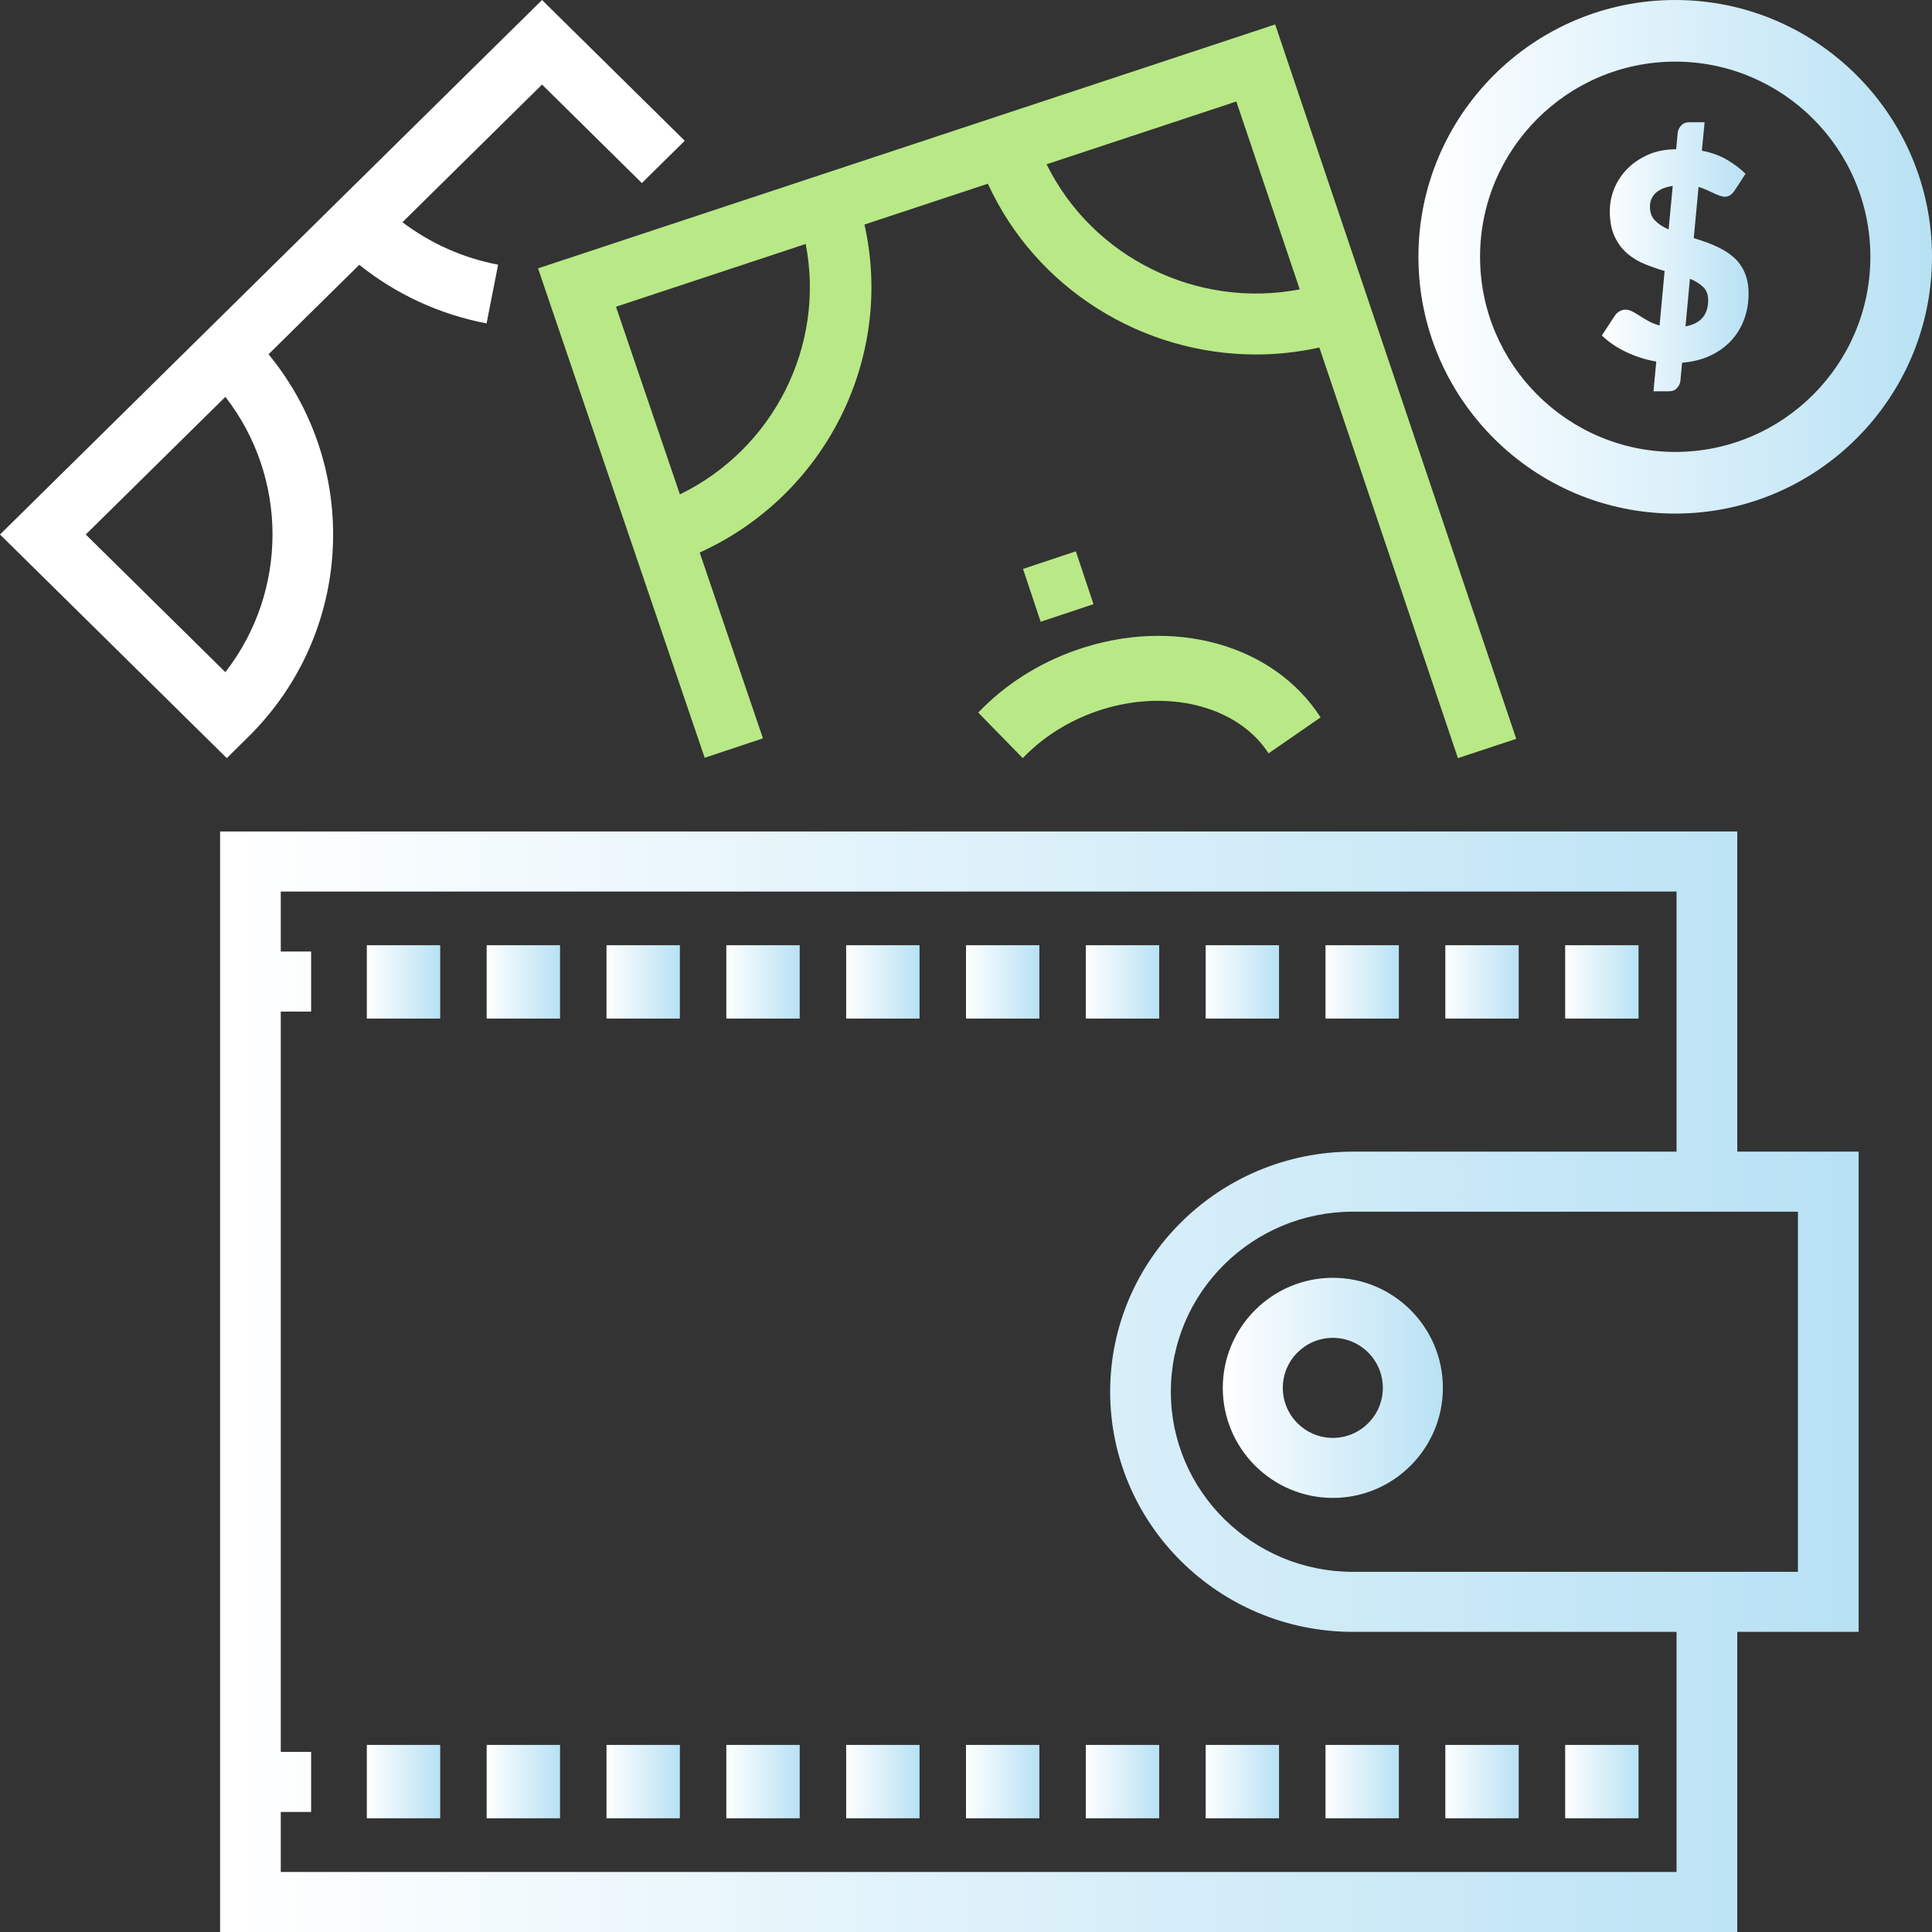 <?xml version="1.0" encoding="UTF-8"?>
<svg width="79px" height="79px" viewBox="0 0 79 79" version="1.1" xmlns="http://www.w3.org/2000/svg" xmlns:xlink="http://www.w3.org/1999/xlink">
    <rect x="0" y="0" width="79" height="79" fill="#333333" stroke="none"/>
    <!-- Generator: sketchtool 52.6 (67491) - http://www.bohemiancoding.com/sketch -->
    <title>05BF27C3-4911-4817-977B-4F00F0B60CAB</title>
    <desc>Created with sketchtool.</desc>
    <defs>
        <linearGradient x1="300.234%" y1="221.324%" x2="0%" y2="221.324%" id="linearGradient-1">
            <stop stop-color="#28A6DE" offset="0%"></stop>
            <stop stop-color="#FFFFFF" offset="100%"></stop>
        </linearGradient>
    </defs>
    <g id="Page-1" stroke="none" stroke-width="1" fill="none" fill-rule="evenodd">
        <g id="001-Home-(Updated)" transform="translate(-698, -975)" fill-rule="nonzero">
            <g id="icon-fees" transform="translate(698, 975)">
                <path d="M22.164,0 L0,21.856 L9.273,31 L10.15,30.135 C14.483,25.862 14.76,19.08 10.981,14.486 L14.69,10.828 C16.199,12.036 17.976,12.858 19.896,13.224 L20.368,10.823 C18.936,10.55 17.604,9.955 16.456,9.087 L22.164,3.458 L26.246,7.485 L28,5.756 L22.164,0 Z M9.215,27.485 L3.507,21.856 L9.216,16.227 C11.786,19.536 11.786,24.176 9.215,27.485 Z" id="Shape" fill="#FFFFFF"></path>
                <polygon id="Rectangle" fill="#B8E986" transform="translate(43.272, 23.984) rotate(-18.475) translate(-43.272, -23.984) " points="42.134 22.845 44.411 22.845 44.411 25.123 42.134 25.123"></polygon>
                <path d="M52.142,1 L22,10.973 L28.815,30.986 L31.197,30.191 L28.61,22.593 C33.75,20.264 36.574,14.648 35.348,9.181 L40.394,7.512 C42.371,11.821 46.723,14.495 51.358,14.495 C52.217,14.495 53.085,14.401 53.949,14.211 L59.615,31 L62,30.211 L52.142,1 Z M27.801,20.216 L25.188,12.543 L32.945,9.976 C33.755,14.134 31.636,18.349 27.801,20.216 Z M42.795,6.717 L50.554,4.15 L53.147,11.833 C48.941,12.637 44.675,10.529 42.795,6.717 Z" id="Shape" fill="#B8E986"></path>
                <path d="M44.033,26.572 C42.486,27.107 41.092,27.994 40,29.138 L41.821,31 C42.631,30.151 43.676,29.488 44.844,29.084 C47.648,28.114 50.603,28.838 51.872,30.805 L54,29.334 C52.072,26.344 47.974,25.208 44.033,26.572 Z" id="Path" fill="#B8E986"></path>
                <rect id="Rectangle" fill="url(#linearGradient-1)" x="49.3" y="38.65" width="3" height="3"></rect>
                <rect id="Rectangle" fill="url(#linearGradient-1)" x="29.7" y="38.65" width="3" height="3"></rect>
                <rect id="Rectangle" fill="url(#linearGradient-1)" x="24.8" y="38.65" width="3" height="3"></rect>
                <rect id="Rectangle" fill="url(#linearGradient-1)" x="15" y="38.65" width="3" height="3"></rect>
                <rect id="Rectangle" fill="url(#linearGradient-1)" x="44.4" y="38.65" width="3" height="3"></rect>
                <rect id="Rectangle" fill="url(#linearGradient-1)" x="19.9" y="38.65" width="3" height="3"></rect>
                <rect id="Rectangle" fill="url(#linearGradient-1)" x="39.5" y="38.65" width="3" height="3"></rect>
                <rect id="Rectangle" fill="url(#linearGradient-1)" x="64" y="38.65" width="3" height="3"></rect>
                <rect id="Rectangle" fill="url(#linearGradient-1)" x="54.2" y="38.65" width="3" height="3"></rect>
                <rect id="Rectangle" fill="url(#linearGradient-1)" x="59.1" y="38.65" width="3" height="3"></rect>
                <rect id="Rectangle" fill="url(#linearGradient-1)" x="34.6" y="38.65" width="3" height="3"></rect>
                <rect id="Rectangle" fill="url(#linearGradient-1)" x="15" y="71.35" width="3" height="3"></rect>
                <rect id="Rectangle" fill="url(#linearGradient-1)" x="64" y="71.35" width="3" height="3"></rect>
                <rect id="Rectangle" fill="url(#linearGradient-1)" x="59.1" y="71.35" width="3" height="3"></rect>
                <rect id="Rectangle" fill="url(#linearGradient-1)" x="54.2" y="71.35" width="3" height="3"></rect>
                <rect id="Rectangle" fill="url(#linearGradient-1)" x="44.4" y="71.35" width="3" height="3"></rect>
                <rect id="Rectangle" fill="url(#linearGradient-1)" x="49.3" y="71.35" width="3" height="3"></rect>
                <rect id="Rectangle" fill="url(#linearGradient-1)" x="19.9" y="71.35" width="3" height="3"></rect>
                <rect id="Rectangle" fill="url(#linearGradient-1)" x="39.5" y="71.35" width="3" height="3"></rect>
                <rect id="Rectangle" fill="url(#linearGradient-1)" x="29.7" y="71.35" width="3" height="3"></rect>
                <rect id="Rectangle" fill="url(#linearGradient-1)" x="24.8" y="71.35" width="3" height="3"></rect>
                <rect id="Rectangle" fill="url(#linearGradient-1)" x="34.6" y="71.35" width="3" height="3"></rect>
                <path d="M71.037,47.091 L71.037,34 L9,34 L9,79 L71.037,79 L71.037,66.727 L76,66.727 L76,47.091 L71.037,47.091 Z M68.555,76.546 L11.481,76.546 L11.481,74.091 L12.722,74.091 L12.722,71.636 L11.481,71.636 L11.481,41.364 L12.722,41.364 L12.722,38.909 L11.481,38.909 L11.481,36.455 L68.555,36.455 L68.555,47.091 L55.321,47.091 C49.848,47.091 45.395,51.495 45.395,56.909 C45.395,62.323 49.848,66.727 55.321,66.727 L68.555,66.727 L68.555,76.546 Z M73.518,64.273 L55.321,64.273 C51.216,64.273 47.876,60.969 47.876,56.909 C47.876,52.849 51.216,49.546 55.321,49.546 L73.518,49.546 L73.518,64.273 Z" id="Shape" fill="url(#linearGradient-1)"></path>
                <path d="M68.5,0 C62.71,0 58,4.71 58,10.5 C58,16.29 62.71,21 68.5,21 C74.29,21 79,16.29 79,10.5 C79,4.71 74.29,0 68.5,0 Z M68.5,18.48 C64.1,18.48 60.52,14.9 60.52,10.5 C60.52,6.1 64.1,2.52 68.5,2.52 C72.9,2.52 76.48,6.1 76.48,10.5 C76.48,14.9 72.9,18.48 68.5,18.48 Z" id="Shape" fill="url(#linearGradient-1)"></path>
                <path d="M71.41,11.337 C71.35,11.143 71.267,10.971 71.16,10.822 C71.054,10.672 70.928,10.542 70.784,10.432 C70.64,10.322 70.484,10.225 70.317,10.14 C70.151,10.056 69.978,9.981 69.798,9.916 C69.618,9.851 69.438,9.791 69.258,9.736 L69.455,7.642 C69.571,7.678 69.681,7.719 69.784,7.766 C69.887,7.814 69.983,7.858 70.073,7.899 C70.163,7.94 70.245,7.975 70.32,8.002 C70.395,8.03 70.462,8.044 70.522,8.044 C70.612,8.044 70.69,8.021 70.756,7.976 C70.821,7.931 70.886,7.859 70.949,7.761 L71.376,7.106 C71.174,6.905 70.927,6.718 70.635,6.543 C70.343,6.368 69.994,6.241 69.59,6.162 L69.702,5 L69.062,5 C68.931,5 68.824,5.045 68.742,5.135 C68.659,5.225 68.612,5.326 68.601,5.438 L68.539,6.103 C68.105,6.103 67.719,6.179 67.382,6.331 C67.045,6.483 66.761,6.677 66.531,6.914 C66.3,7.151 66.125,7.417 66.006,7.713 C65.886,8.009 65.826,8.313 65.826,8.624 C65.826,9.047 65.892,9.398 66.025,9.678 C66.158,9.958 66.331,10.189 66.545,10.371 C66.758,10.552 66.998,10.696 67.264,10.803 C67.53,10.909 67.798,11.002 68.067,11.081 L67.86,13.31 C67.691,13.263 67.541,13.203 67.41,13.13 C67.279,13.058 67.158,12.986 67.048,12.915 C66.937,12.844 66.835,12.784 66.742,12.735 C66.648,12.686 66.556,12.662 66.466,12.662 C66.38,12.662 66.299,12.684 66.222,12.729 C66.145,12.775 66.084,12.831 66.039,12.897 L65.5,13.717 C65.77,13.981 66.1,14.206 66.491,14.393 C66.883,14.579 67.294,14.71 67.725,14.785 L67.612,16 L68.253,16 C68.384,16 68.491,15.956 68.573,15.867 C68.655,15.779 68.702,15.68 68.713,15.569 L68.781,14.832 C69.215,14.797 69.601,14.7 69.938,14.54 C70.275,14.381 70.56,14.176 70.792,13.924 C71.024,13.672 71.2,13.382 71.32,13.054 C71.44,12.726 71.5,12.375 71.5,12.001 C71.5,11.753 71.47,11.532 71.41,11.337 Z M68.23,9.382 C68.002,9.284 67.817,9.163 67.677,9.02 C67.537,8.876 67.466,8.688 67.466,8.456 C67.466,8.354 67.483,8.257 67.517,8.164 C67.551,8.072 67.604,7.988 67.677,7.914 C67.75,7.839 67.846,7.775 67.964,7.722 C68.082,7.669 68.227,7.629 68.399,7.601 L68.23,9.382 Z M68.921,13.346 L69.101,11.4 C69.326,11.49 69.507,11.602 69.643,11.736 C69.78,11.869 69.848,12.048 69.848,12.272 C69.848,12.874 69.539,13.232 68.921,13.346 Z" id="Shape" fill="url(#linearGradient-1)"></path>
                <path d="M54.5,52.25 C52.019,52.25 50,54.269 50,56.75 C50,59.231 52.019,61.25 54.5,61.25 C56.981,61.25 59,59.231 59,56.75 C59,54.269 56.981,52.25 54.5,52.25 Z M54.5,58.796 C53.372,58.796 52.454,57.878 52.454,56.75 C52.454,55.622 53.372,54.705 54.5,54.705 C55.628,54.705 56.545,55.622 56.545,56.75 C56.545,57.878 55.628,58.796 54.5,58.796 Z" id="Shape" fill="url(#linearGradient-1)"></path>
            </g>
        </g>
    </g>
</svg>